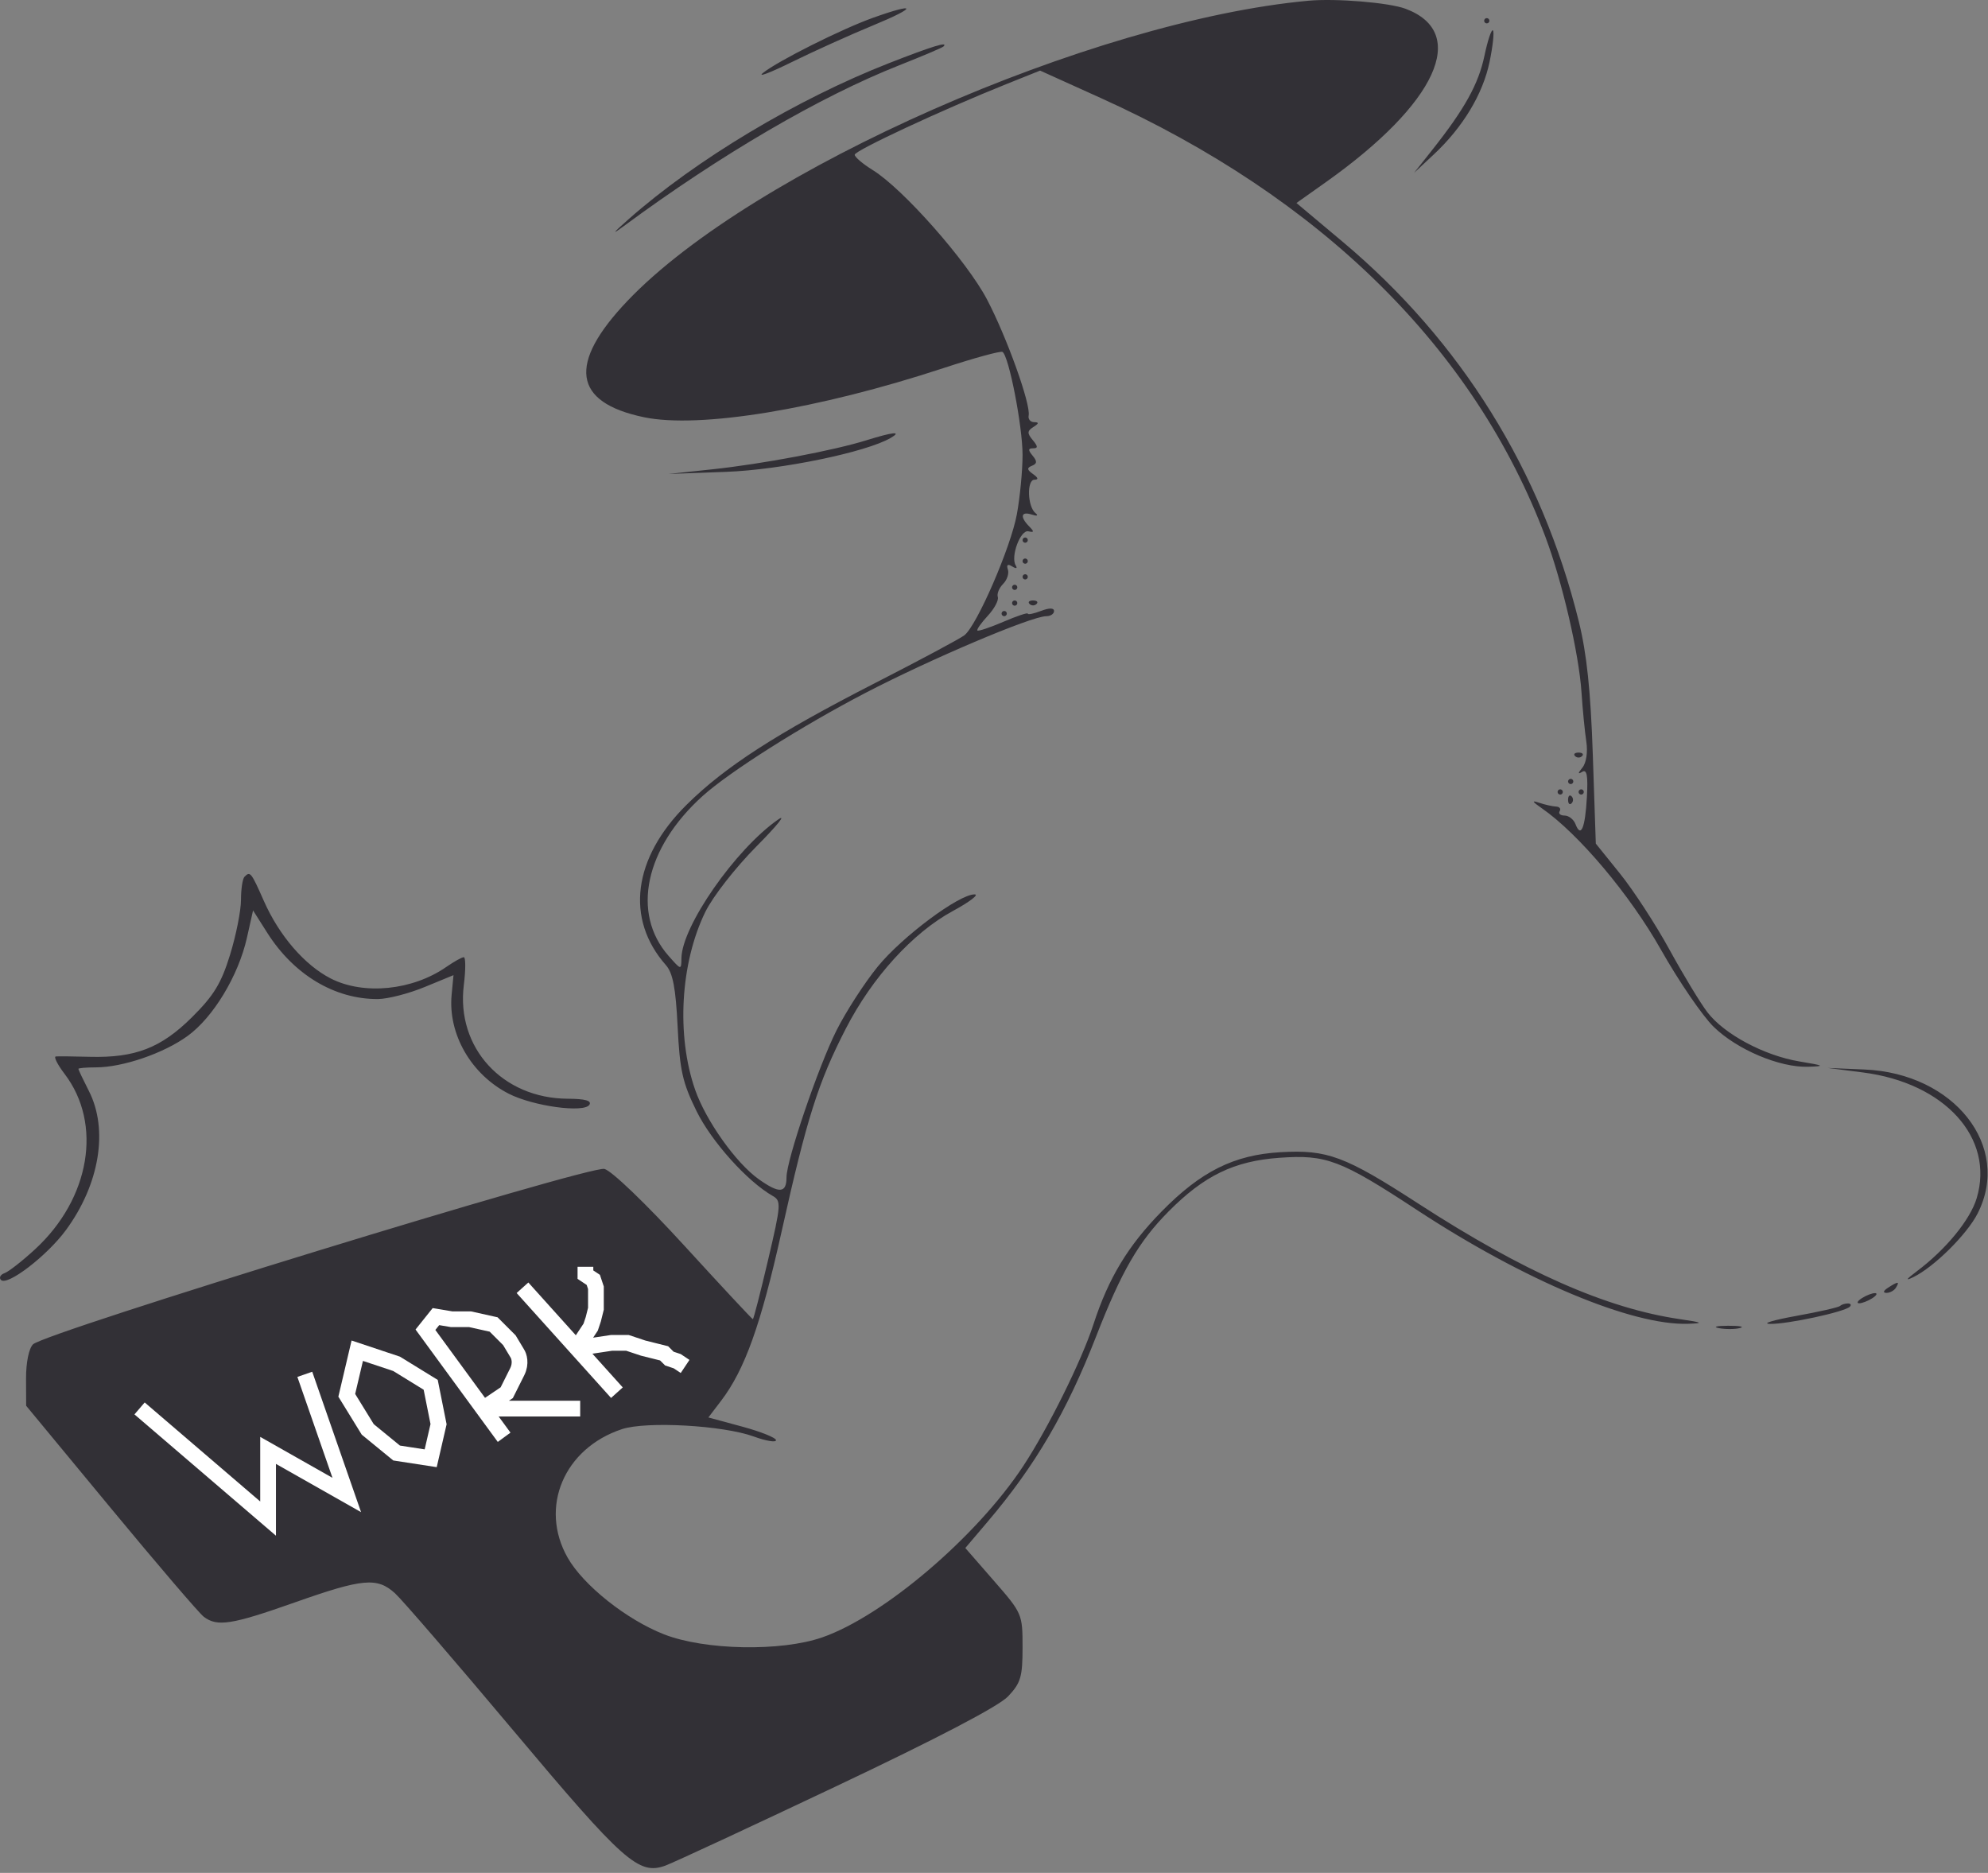 <svg width="379" height="357" viewBox="0 0 379 357" fill="none" xmlns="http://www.w3.org/2000/svg">
<rect x="0" y="0" width="379" height="357" fill="#808080" stroke="none"/>
<path fill-rule="evenodd" clip-rule="evenodd" d="M249.444 0.139C208.186 3.921 143.34 32.488 119.661 57.313C108.187 69.342 109.212 76.699 122.755 79.526C133.337 81.736 155.989 78.017 179.944 70.138C185.719 68.238 190.747 66.862 191.116 67.08C192.326 67.794 194.944 81.225 194.944 86.719C194.944 89.672 194.456 94.758 193.86 98.021C192.712 104.302 186.264 119.182 183.867 121.083C183.084 121.703 175.469 125.778 166.944 130.139C148.01 139.824 138.187 146.165 130.87 153.425C120.674 163.54 119.18 175.157 126.942 183.955C128.282 185.473 128.822 188.303 129.186 195.7C129.595 204.031 130.119 206.369 132.796 211.805C135.654 217.61 142.475 225.202 147.308 227.955C148.962 228.897 148.91 229.606 146.42 240.205C144.966 246.393 143.665 251.455 143.529 251.455C143.393 251.455 137.513 245.147 130.462 237.436C123.149 229.439 116.605 223.157 115.227 222.811C112.45 222.114 8.53 254.011 6.295 256.247C5.501 257.04 4.953 259.735 4.965 262.776L4.986 267.955L21.112 287.453C29.982 298.176 37.96 307.499 38.841 308.171C41.409 310.126 44.149 309.698 56.14 305.464C69.183 300.858 71.9 300.609 75.312 303.705C76.675 304.943 86.86 316.755 97.945 329.955C118.899 354.909 121.748 357.441 126.819 355.622C128.263 355.104 142.944 348.286 159.444 340.47C178.857 331.274 190.414 325.23 192.194 323.341C194.605 320.783 194.944 319.633 194.944 314.003C194.944 307.658 194.88 307.509 189.487 301.326L184.031 295.069L188.328 290.012C197.355 279.39 203.367 269.119 208.96 254.764C213.819 242.296 217.079 236.671 222.773 230.929C229.571 224.076 235.288 221.306 243.91 220.69C252.857 220.049 255.574 221.08 270.154 230.65C290.61 244.076 311.178 252.701 321.854 252.33C324.88 252.225 324.63 252.086 320.259 251.447C306.259 249.4 290.485 242.436 270.444 229.453C256.398 220.353 253.056 219.107 244.103 219.625C235.248 220.138 228.95 223.282 221.444 230.937C215.035 237.473 211.329 243.61 208.452 252.455C206.208 259.354 199.818 272.246 195.07 279.455C186.201 292.92 168.488 308.017 156.766 312.101C148.898 314.842 134.363 314.566 126.6 311.528C119.434 308.724 111.201 302.173 108.21 296.896C102.769 287.296 107.527 276.058 118.577 272.411C123.243 270.871 137.862 271.689 143.694 273.816C146.032 274.669 147.944 274.986 147.944 274.522C147.944 274.057 145.042 272.892 141.496 271.932L135.047 270.186L137.456 267.028C141.992 261.082 145.049 252.54 149.007 234.754C153.815 213.149 155.976 206.321 161.256 196.06C166.283 186.289 174.01 177.796 181.639 173.658C184.832 171.925 186.708 170.496 185.808 170.482C182.86 170.434 171.985 178.539 167.329 184.256C164.82 187.335 161.287 192.802 159.477 196.405C156.012 203.3 149.944 221.125 149.944 224.408C149.944 227.462 148.561 227.555 144.639 224.765C140.309 221.684 134.585 213.633 132.524 207.727C128.914 197.384 129.706 183.549 134.464 173.825C135.9 170.89 140.213 165.368 144.239 161.31C148.202 157.316 150.031 155.036 148.303 156.242C140.198 161.903 129.996 176.549 129.912 182.642C129.881 184.939 129.864 184.936 127.447 182.189C120.314 174.084 122.973 161.623 133.944 151.736C139.061 147.125 152.838 138.399 164.95 132.098C177.396 125.624 196.649 117.455 199.464 117.455C200.278 117.455 200.944 117.016 200.944 116.48C200.944 115.853 200.051 115.844 198.444 116.455C197.069 116.978 195.944 117.208 195.944 116.966C195.944 116.724 193.855 117.421 191.302 118.516C188.75 119.61 186.515 120.36 186.338 120.182C186.16 120.004 187.046 118.747 188.306 117.387C189.566 116.028 190.43 114.414 190.226 113.801C190.022 113.189 190.473 112.068 191.23 111.312C191.986 110.556 192.398 109.316 192.145 108.557C191.839 107.639 192.115 107.442 192.969 107.97C193.735 108.444 194.006 108.364 193.641 107.774C192.616 106.116 194.546 100.926 196.057 101.276C197.168 101.534 197.195 101.345 196.194 100.326C194.409 98.51 194.651 97.423 196.694 98.081C197.732 98.415 198.02 98.3 197.402 97.799C195.88 96.567 195.722 91.458 197.205 91.44C198.031 91.429 197.944 91.071 196.944 90.364C195.776 89.537 195.73 89.187 196.736 88.782C197.728 88.381 197.757 87.935 196.863 86.858C195.97 85.782 195.989 85.455 196.944 85.455C197.91 85.455 197.896 85.102 196.881 83.879C195.797 82.572 195.818 82.147 197.008 81.394C198.071 80.722 198.108 80.482 197.15 80.47C196.439 80.462 195.969 79.893 196.106 79.205C196.533 77.073 191.95 64.295 188.176 57.095C184.341 49.777 172.164 35.99 166.379 32.415C164.49 31.247 162.944 29.933 162.944 29.494C162.944 28.699 179.629 20.931 191.866 16.028L198.288 13.455L209.813 18.664C251.964 37.716 281.129 66.485 294.616 102.315C297.821 110.83 301.01 124.558 301.502 131.955C301.722 135.255 302.135 139.485 302.421 141.355C302.724 143.34 302.42 145.397 301.692 146.297C300.79 147.412 300.776 147.64 301.643 147.119C302.532 146.586 302.762 147.84 302.53 151.957C302.198 157.873 301.391 159.784 300.361 157.098C300.014 156.194 299.077 155.455 298.278 155.455C297.479 155.455 297.058 155.08 297.341 154.622C297.624 154.163 297.313 153.767 296.65 153.741C295.987 153.715 294.544 153.389 293.444 153.018C291.948 152.513 292.074 152.778 293.944 154.072C300.927 158.902 310.711 170.512 316.635 180.997C320.041 187.024 324.573 193.655 326.706 195.733C331.172 200.082 339.28 203.508 344.705 203.338C348.023 203.234 347.838 203.121 343.059 202.327C336.329 201.209 328.691 197.124 325.493 192.93C324.149 191.168 320.903 185.81 318.28 181.022C315.656 176.234 311.422 169.725 308.87 166.558L304.231 160.801L303.66 143.878C303.247 131.645 302.507 124.599 300.989 118.455C293.889 89.71 278.525 65.009 255.98 46.094L247.162 38.695L252.803 34.696C273.927 19.72 280.125 6.199 267.942 1.664C264.789 0.491 254.69 -0.342 249.444 0.139ZM166.444 3.386C160.456 5.523 148.238 11.648 145.444 13.913C144.344 14.805 146.819 13.87 150.944 11.836C155.069 9.801 162.044 6.653 166.444 4.839C174.903 1.353 174.903 0.367 166.444 3.386ZM282.944 3.955C282.944 4.23 283.169 4.455 283.444 4.455C283.719 4.455 283.944 4.23 283.944 3.955C283.944 3.68 283.719 3.455 283.444 3.455C283.169 3.455 282.944 3.68 282.944 3.955ZM283.001 10.626C281.869 16.024 279.236 20.767 273.012 28.623L269.58 32.955L273.327 29.455C278.899 24.25 282.701 17.943 283.98 11.782C284.606 8.765 284.894 6.071 284.619 5.796C284.344 5.521 283.616 7.695 283.001 10.626ZM169.488 12.034C151.886 18.923 132.651 30.451 119.805 41.811C116.769 44.496 116.507 44.883 118.944 43.084C137.39 29.47 156.36 18.398 171.444 12.441C175.844 10.703 179.632 9.095 179.861 8.868C180.9 7.837 177.772 8.792 169.488 12.034ZM165.216 83.91C158.921 85.877 145.266 88.452 135.804 89.457L127.444 90.345L138.444 89.94C148.852 89.557 165.133 86.201 169.798 83.477C172.051 82.162 170.274 82.33 165.216 83.91ZM194.944 102.955C194.944 103.23 195.169 103.455 195.444 103.455C195.719 103.455 195.944 103.23 195.944 102.955C195.944 102.68 195.719 102.455 195.444 102.455C195.169 102.455 194.944 102.68 194.944 102.955ZM194.944 106.955C194.944 107.23 195.169 107.455 195.444 107.455C195.719 107.455 195.944 107.23 195.944 106.955C195.944 106.68 195.719 106.455 195.444 106.455C195.169 106.455 194.944 106.68 194.944 106.955ZM194.944 109.955C194.944 110.23 195.169 110.455 195.444 110.455C195.719 110.455 195.944 110.23 195.944 109.955C195.944 109.68 195.719 109.455 195.444 109.455C195.169 109.455 194.944 109.68 194.944 109.955ZM192.944 111.955C192.944 112.23 193.169 112.455 193.444 112.455C193.719 112.455 193.944 112.23 193.944 111.955C193.944 111.68 193.719 111.455 193.444 111.455C193.169 111.455 192.944 111.68 192.944 111.955ZM192.944 114.955C192.944 115.23 193.169 115.455 193.444 115.455C193.719 115.455 193.944 115.23 193.944 114.955C193.944 114.68 193.719 114.455 193.444 114.455C193.169 114.455 192.944 114.68 192.944 114.955ZM196.277 115.122C196.644 115.488 197.244 115.488 197.611 115.122C197.977 114.755 197.677 114.455 196.944 114.455C196.211 114.455 195.911 114.755 196.277 115.122ZM190.944 116.955C190.944 117.23 191.169 117.455 191.444 117.455C191.719 117.455 191.944 117.23 191.944 116.955C191.944 116.68 191.719 116.455 191.444 116.455C191.169 116.455 190.944 116.68 190.944 116.955ZM300.277 144.122C300.644 144.488 301.244 144.488 301.611 144.122C301.977 143.755 301.677 143.455 300.944 143.455C300.211 143.455 299.911 143.755 300.277 144.122ZM298.944 148.955C298.944 149.23 299.169 149.455 299.444 149.455C299.719 149.455 299.944 149.23 299.944 148.955C299.944 148.68 299.719 148.455 299.444 148.455C299.169 148.455 298.944 148.68 298.944 148.955ZM296.944 150.955C296.944 151.23 297.169 151.455 297.444 151.455C297.719 151.455 297.944 151.23 297.944 150.955C297.944 150.68 297.719 150.455 297.444 150.455C297.169 150.455 296.944 150.68 296.944 150.955ZM300.944 150.955C300.944 151.23 301.169 151.455 301.444 151.455C301.719 151.455 301.944 151.23 301.944 150.955C301.944 150.68 301.719 150.455 301.444 150.455C301.169 150.455 300.944 150.68 300.944 150.955ZM298.944 152.455C298.944 153.188 299.244 153.488 299.611 153.122C299.977 152.755 299.977 152.155 299.611 151.788C299.244 151.422 298.944 151.722 298.944 152.455ZM46.611 167.122C46.244 167.488 45.944 169.466 45.944 171.516C45.944 173.567 45.005 178.285 43.857 182.002C42.175 187.446 40.766 189.758 36.607 193.891C30.707 199.756 25.766 201.668 17.104 201.44C13.991 201.358 11.084 201.328 10.643 201.373C10.203 201.418 10.956 202.918 12.318 204.705C19.572 214.228 17.183 228.45 6.705 238.108C4.281 240.342 1.655 242.398 0.871 242.676C0.086 242.954 -0.227 243.535 0.176 243.967C1.345 245.221 8.981 239.366 12.582 234.455C18.992 225.711 20.702 215.326 16.944 207.955C15.844 205.797 14.944 203.902 14.944 203.744C14.944 203.585 16.437 203.455 18.262 203.455C23.38 203.455 31.183 200.789 35.752 197.479C40.653 193.929 45.45 185.992 47.076 178.746L48.244 173.537L50.951 177.805C56.03 185.814 63.846 190.489 72.06 190.431C73.921 190.418 77.922 189.388 80.95 188.142L86.457 185.876L86.101 189.601C85.385 197.119 89.832 204.827 96.996 208.481C101.662 210.862 111.374 212.186 112.369 210.577C112.844 209.808 111.548 209.448 108.253 209.433C95.785 209.376 86.933 199.704 88.424 187.767C88.789 184.846 88.787 182.455 88.42 182.455C88.053 182.455 86.558 183.286 85.098 184.302C78.652 188.788 69.347 189.722 63.059 186.514C58.087 183.977 53.233 178.357 50.315 171.759C47.873 166.237 47.705 166.027 46.611 167.122ZM355.149 204.423C370.777 206.422 380.282 216.92 376.846 228.387C375.614 232.499 370.994 238.141 365.444 242.311C363.358 243.879 363.156 244.219 364.782 243.428C368.705 241.519 374.979 235.306 377.016 231.313C383.541 218.525 372.584 204.582 355.444 203.861L348.444 203.566L355.149 204.423ZM359.944 245.455C359.043 246.037 358.919 246.43 359.635 246.44C360.29 246.448 361.104 246.005 361.444 245.455C362.211 244.213 361.865 244.213 359.944 245.455ZM354.944 247.455C354.119 247.988 353.894 248.424 354.444 248.424C354.994 248.424 356.119 247.988 356.944 247.455C357.769 246.922 357.994 246.486 357.444 246.486C356.894 246.486 355.769 246.922 354.944 247.455ZM350.8 248.932C350.538 249.194 346.751 250.054 342.384 250.842C338.017 251.631 335.794 252.309 337.444 252.35C340.714 252.43 351.657 250.075 352.657 249.076C352.998 248.734 352.827 248.455 352.277 248.455C351.727 248.455 351.063 248.67 350.8 248.932ZM327.706 253.162C328.95 253.401 330.75 253.392 331.706 253.142C332.662 252.892 331.644 252.696 329.444 252.707C327.244 252.718 326.462 252.923 327.706 253.162Z" fill="#323036"/>
<path d="M66.109 265.964L68.109 257.464L75.609 259.964L82.109 263.964L83.609 271.464L82.109 277.964L75.609 276.964L70.109 272.464L66.109 265.964Z" fill="#323036" stroke="white" stroke-width="3"/>
<path d="M83.109 250.964L81.109 253.464L92.109 268.497L96.609 265.464L98.609 261.464C99.409 259.864 98.943 258.464 98.609 257.964L97.109 255.464L94.109 252.464L89.609 251.464H86.109L83.109 250.964Z" fill="#323036"/>
<path d="M96.109 273.964L92.109 268.497M92.109 268.497L81.109 253.464L83.109 250.964L86.109 251.464H89.609L94.109 252.464L97.109 255.464L98.609 257.964C98.943 258.464 99.409 259.864 98.609 261.464C97.809 263.064 96.943 264.797 96.609 265.464L92.109 268.497ZM92.109 268.497H110.609" stroke="white" stroke-width="3"/>
<path d="M99.609 245.464L109.959 256.964M117.609 265.464L109.959 256.964M109.959 256.964L112.609 252.964L113.109 251.464L113.609 249.464V248.464V246.964V245.464L113.109 243.964L111.609 242.964V241.464M109.959 256.964L116.609 255.964H119.609L122.609 256.964L124.609 257.464L126.609 257.964L127.609 258.964L129.109 259.464L130.609 260.464" stroke="white" stroke-width="3"/>
<path d="M26.609 268.464L51.109 289.464V276.464L66.109 284.964L58.109 261.964" stroke="white" stroke-width="3"/>
</svg>
